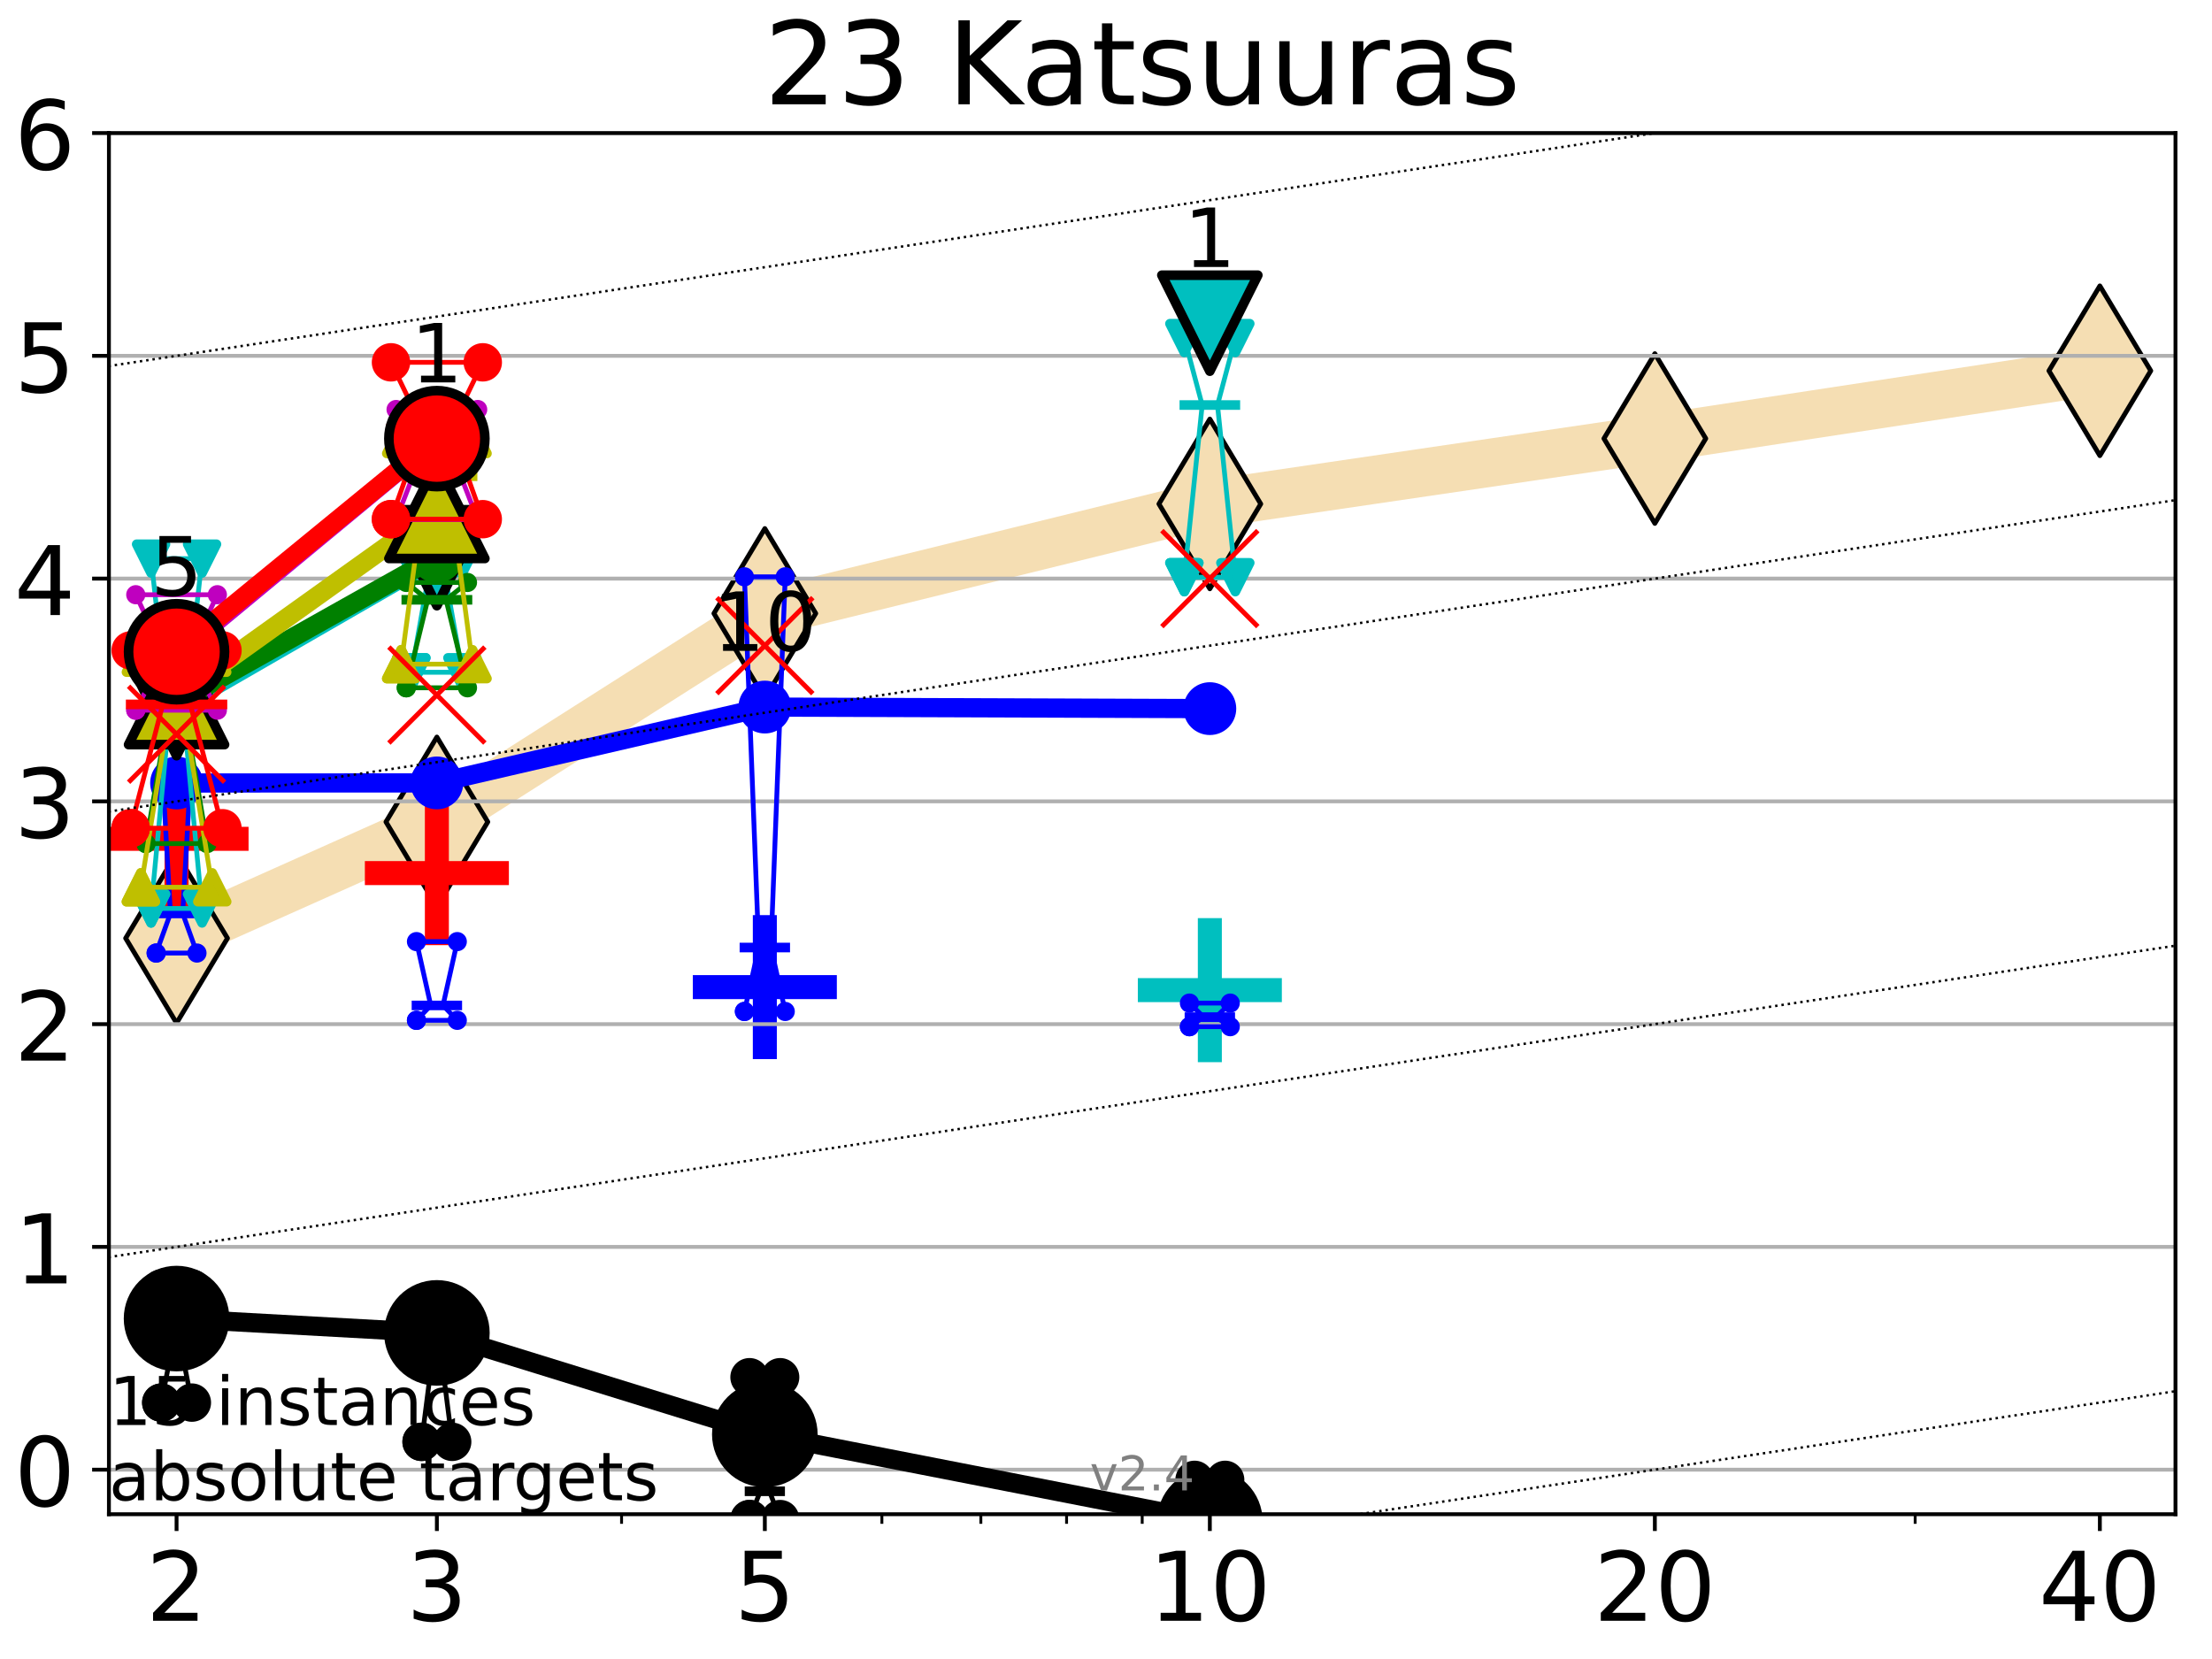 <?xml version="1.0" encoding="utf-8" standalone="no"?>
<!DOCTYPE svg PUBLIC "-//W3C//DTD SVG 1.1//EN"
  "http://www.w3.org/Graphics/SVG/1.1/DTD/svg11.dtd">
<!-- Created with matplotlib (https://matplotlib.org/) -->
<svg height="345.6pt" version="1.1" viewBox="0 0 460.8 345.6" width="460.8pt" xmlns="http://www.w3.org/2000/svg" xmlns:xlink="http://www.w3.org/1999/xlink">
 <defs>
  <style type="text/css">*{stroke-linecap:butt;stroke-linejoin:round;}</style>
 </defs>
 <g id="figure_1">
  <g id="patch_1">
   <path d="M 0 345.6 
L 460.8 345.6 
L 460.8 0 
L 0 0 
z
" style="fill:#ffffff;"/>
  </g>
  <g id="axes_1">
   <g id="patch_2">
    <path d="M 22.69 315.44 
L 453.192 315.44 
L 453.192 27.72 
L 22.69 27.72 
z
" style="fill:#ffffff;"/>
   </g>
   <g id="line2d_1">
    <path clip-path="url(#pca403abe9d)" d="M 36.781 195.451 
L 91.009 171.219 
L 159.329 127.787 
L 252.032 104.978 
L 344.736 91.355 
L 437.439 77.239 
" style="fill:none;stroke:#f5deb3;stroke-linecap:square;stroke-width:10;"/>
    <defs>
     <path d="M -0 17.678 
L 10.607 0 
L 0 -17.678 
L -10.607 -0 
z
" id="m49f1c1d3fa" style="stroke:#000000;stroke-linejoin:miter;"/>
    </defs>
    <g clip-path="url(#pca403abe9d)">
     <use style="fill:#f5deb3;stroke:#000000;stroke-linejoin:miter;" x="36.781" xlink:href="#m49f1c1d3fa" y="195.451"/>
     <use style="fill:#f5deb3;stroke:#000000;stroke-linejoin:miter;" x="91.009" xlink:href="#m49f1c1d3fa" y="171.219"/>
     <use style="fill:#f5deb3;stroke:#000000;stroke-linejoin:miter;" x="159.329" xlink:href="#m49f1c1d3fa" y="127.787"/>
     <use style="fill:#f5deb3;stroke:#000000;stroke-linejoin:miter;" x="252.032" xlink:href="#m49f1c1d3fa" y="104.978"/>
     <use style="fill:#f5deb3;stroke:#000000;stroke-linejoin:miter;" x="344.736" xlink:href="#m49f1c1d3fa" y="91.355"/>
     <use style="fill:#f5deb3;stroke:#000000;stroke-linejoin:miter;" x="437.439" xlink:href="#m49f1c1d3fa" y="77.239"/>
    </g>
   </g>
   <g id="line2d_2">
    <defs>
     <path d="M -15 0 
L 15 0 
M 0 15 
L 0 -15 
" id="m11e8765a68" style="stroke:#ff0000;stroke-width:5;"/>
    </defs>
    <g clip-path="url(#pca403abe9d)">
     <use style="fill:#ff0000;stroke:#ff0000;stroke-width:5;" x="36.781" xlink:href="#m11e8765a68" y="174.742"/>
    </g>
   </g>
   <g id="line2d_3">
    <g clip-path="url(#pca403abe9d)">
     <use style="fill:#ff0000;stroke:#ff0000;stroke-width:5;" x="91.009" xlink:href="#m11e8765a68" y="181.886"/>
    </g>
   </g>
   <g id="line2d_4">
    <defs>
     <path d="M -15 0 
L 15 0 
M 0 15 
L 0 -15 
" id="m9175aec850" style="stroke:#0000ff;stroke-width:5;"/>
    </defs>
    <g clip-path="url(#pca403abe9d)">
     <use style="fill:#0000ff;stroke:#0000ff;stroke-width:5;" x="159.329" xlink:href="#m9175aec850" y="205.636"/>
    </g>
   </g>
   <g id="line2d_5">
    <defs>
     <path d="M -15 0 
L 15 0 
M 0 15 
L 0 -15 
" id="m1cfabf5b41" style="stroke:#00bfbf;stroke-width:5;"/>
    </defs>
    <g clip-path="url(#pca403abe9d)">
     <use style="fill:#00bfbf;stroke:#00bfbf;stroke-width:5;" x="252.032" xlink:href="#m1cfabf5b41" y="206.264"/>
    </g>
   </g>
   <g id="matplotlib.axis_1">
    <g id="xtick_1">
     <g id="line2d_6">
      <defs>
       <path d="M 0 0 
L 0 3.5 
" id="m153cc60900" style="stroke:#000000;stroke-width:0.8;"/>
      </defs>
      <g>
       <use style="stroke:#000000;stroke-width:0.8;" x="36.781" xlink:href="#m153cc60900" y="315.44"/>
      </g>
     </g>
     <g id="text_1">
      <!-- 2 -->
      <g transform="translate(30.419 337.637)scale(0.2 -0.2)">
       <defs>
        <path d="M 19.188 8.297 
L 53.609 8.297 
L 53.609 0 
L 7.328 0 
L 7.328 8.297 
Q 12.938 14.109 22.625 23.891 
Q 32.328 33.688 34.812 36.531 
Q 39.547 41.844 41.422 45.531 
Q 43.312 49.219 43.312 52.781 
Q 43.312 58.594 39.234 62.25 
Q 35.156 65.922 28.609 65.922 
Q 23.969 65.922 18.812 64.312 
Q 13.672 62.703 7.812 59.422 
L 7.812 69.391 
Q 13.766 71.781 18.938 73 
Q 24.125 74.219 28.422 74.219 
Q 39.75 74.219 46.484 68.547 
Q 53.219 62.891 53.219 53.422 
Q 53.219 48.922 51.531 44.891 
Q 49.859 40.875 45.406 35.406 
Q 44.188 33.984 37.641 27.219 
Q 31.109 20.453 19.188 8.297 
z
" id="DejaVuSans-50"/>
       </defs>
       <use xlink:href="#DejaVuSans-50"/>
      </g>
     </g>
    </g>
    <g id="xtick_2">
     <g id="line2d_7">
      <g>
       <use style="stroke:#000000;stroke-width:0.8;" x="91.009" xlink:href="#m153cc60900" y="315.44"/>
      </g>
     </g>
     <g id="text_2">
      <!-- 3 -->
      <g transform="translate(84.647 337.637)scale(0.2 -0.2)">
       <defs>
        <path d="M 40.578 39.312 
Q 47.656 37.797 51.625 33 
Q 55.609 28.219 55.609 21.188 
Q 55.609 10.406 48.188 4.484 
Q 40.766 -1.422 27.094 -1.422 
Q 22.516 -1.422 17.656 -0.516 
Q 12.797 0.391 7.625 2.203 
L 7.625 11.719 
Q 11.719 9.328 16.594 8.109 
Q 21.484 6.891 26.812 6.891 
Q 36.078 6.891 40.938 10.547 
Q 45.797 14.203 45.797 21.188 
Q 45.797 27.641 41.281 31.266 
Q 36.766 34.906 28.719 34.906 
L 20.219 34.906 
L 20.219 43.016 
L 29.109 43.016 
Q 36.375 43.016 40.234 45.922 
Q 44.094 48.828 44.094 54.297 
Q 44.094 59.906 40.109 62.906 
Q 36.141 65.922 28.719 65.922 
Q 24.656 65.922 20.016 65.031 
Q 15.375 64.156 9.812 62.312 
L 9.812 71.094 
Q 15.438 72.656 20.344 73.438 
Q 25.25 74.219 29.594 74.219 
Q 40.828 74.219 47.359 69.109 
Q 53.906 64.016 53.906 55.328 
Q 53.906 49.266 50.438 45.094 
Q 46.969 40.922 40.578 39.312 
z
" id="DejaVuSans-51"/>
       </defs>
       <use xlink:href="#DejaVuSans-51"/>
      </g>
     </g>
    </g>
    <g id="xtick_3">
     <g id="line2d_8">
      <g>
       <use style="stroke:#000000;stroke-width:0.8;" x="159.329" xlink:href="#m153cc60900" y="315.44"/>
      </g>
     </g>
     <g id="text_3">
      <!-- 5 -->
      <g transform="translate(152.966 337.637)scale(0.2 -0.2)">
       <defs>
        <path d="M 10.797 72.906 
L 49.516 72.906 
L 49.516 64.594 
L 19.828 64.594 
L 19.828 46.734 
Q 21.969 47.469 24.109 47.828 
Q 26.266 48.188 28.422 48.188 
Q 40.625 48.188 47.75 41.5 
Q 54.891 34.812 54.891 23.391 
Q 54.891 11.625 47.562 5.094 
Q 40.234 -1.422 26.906 -1.422 
Q 22.312 -1.422 17.547 -0.641 
Q 12.797 0.141 7.719 1.703 
L 7.719 11.625 
Q 12.109 9.234 16.797 8.062 
Q 21.484 6.891 26.703 6.891 
Q 35.156 6.891 40.078 11.328 
Q 45.016 15.766 45.016 23.391 
Q 45.016 31 40.078 35.438 
Q 35.156 39.891 26.703 39.891 
Q 22.75 39.891 18.812 39.016 
Q 14.891 38.141 10.797 36.281 
z
" id="DejaVuSans-53"/>
       </defs>
       <use xlink:href="#DejaVuSans-53"/>
      </g>
     </g>
    </g>
    <g id="xtick_4">
     <g id="line2d_9">
      <g>
       <use style="stroke:#000000;stroke-width:0.8;" x="252.032" xlink:href="#m153cc60900" y="315.44"/>
      </g>
     </g>
     <g id="text_4">
      <!-- 10 -->
      <g transform="translate(239.307 337.637)scale(0.2 -0.2)">
       <defs>
        <path d="M 12.406 8.297 
L 28.516 8.297 
L 28.516 63.922 
L 10.984 60.406 
L 10.984 69.391 
L 28.422 72.906 
L 38.281 72.906 
L 38.281 8.297 
L 54.391 8.297 
L 54.391 0 
L 12.406 0 
z
" id="DejaVuSans-49"/>
        <path d="M 31.781 66.406 
Q 24.172 66.406 20.328 58.906 
Q 16.5 51.422 16.5 36.375 
Q 16.5 21.391 20.328 13.891 
Q 24.172 6.391 31.781 6.391 
Q 39.453 6.391 43.281 13.891 
Q 47.125 21.391 47.125 36.375 
Q 47.125 51.422 43.281 58.906 
Q 39.453 66.406 31.781 66.406 
z
M 31.781 74.219 
Q 44.047 74.219 50.516 64.516 
Q 56.984 54.828 56.984 36.375 
Q 56.984 17.969 50.516 8.266 
Q 44.047 -1.422 31.781 -1.422 
Q 19.531 -1.422 13.062 8.266 
Q 6.594 17.969 6.594 36.375 
Q 6.594 54.828 13.062 64.516 
Q 19.531 74.219 31.781 74.219 
z
" id="DejaVuSans-48"/>
       </defs>
       <use xlink:href="#DejaVuSans-49"/>
       <use x="63.623" xlink:href="#DejaVuSans-48"/>
      </g>
     </g>
    </g>
    <g id="xtick_5">
     <g id="line2d_10">
      <g>
       <use style="stroke:#000000;stroke-width:0.8;" x="344.736" xlink:href="#m153cc60900" y="315.44"/>
      </g>
     </g>
     <g id="text_5">
      <!-- 20 -->
      <g transform="translate(332.011 337.637)scale(0.2 -0.2)">
       <use xlink:href="#DejaVuSans-50"/>
       <use x="63.623" xlink:href="#DejaVuSans-48"/>
      </g>
     </g>
    </g>
    <g id="xtick_6">
     <g id="line2d_11">
      <g>
       <use style="stroke:#000000;stroke-width:0.8;" x="437.439" xlink:href="#m153cc60900" y="315.44"/>
      </g>
     </g>
     <g id="text_6">
      <!-- 40 -->
      <g transform="translate(424.714 337.637)scale(0.2 -0.2)">
       <defs>
        <path d="M 37.797 64.312 
L 12.891 25.391 
L 37.797 25.391 
z
M 35.203 72.906 
L 47.609 72.906 
L 47.609 25.391 
L 58.016 25.391 
L 58.016 17.188 
L 47.609 17.188 
L 47.609 0 
L 37.797 0 
L 37.797 17.188 
L 4.891 17.188 
L 4.891 26.703 
z
" id="DejaVuSans-52"/>
       </defs>
       <use xlink:href="#DejaVuSans-52"/>
       <use x="63.623" xlink:href="#DejaVuSans-48"/>
      </g>
     </g>
    </g>
    <g id="xtick_7">
     <g id="line2d_12">
      <defs>
       <path d="M 0 0 
L 0 2 
" id="m6376d05b45" style="stroke:#000000;stroke-width:0.6;"/>
      </defs>
      <g>
       <use style="stroke:#000000;stroke-width:0.6;" x="129.485" xlink:href="#m6376d05b45" y="315.44"/>
      </g>
     </g>
    </g>
    <g id="xtick_8">
     <g id="line2d_13">
      <g>
       <use style="stroke:#000000;stroke-width:0.6;" x="183.713" xlink:href="#m6376d05b45" y="315.44"/>
      </g>
     </g>
    </g>
    <g id="xtick_9">
     <g id="line2d_14">
      <g>
       <use style="stroke:#000000;stroke-width:0.6;" x="204.329" xlink:href="#m6376d05b45" y="315.44"/>
      </g>
     </g>
    </g>
    <g id="xtick_10">
     <g id="line2d_15">
      <g>
       <use style="stroke:#000000;stroke-width:0.6;" x="222.188" xlink:href="#m6376d05b45" y="315.44"/>
      </g>
     </g>
    </g>
    <g id="xtick_11">
     <g id="line2d_16">
      <g>
       <use style="stroke:#000000;stroke-width:0.6;" x="237.941" xlink:href="#m6376d05b45" y="315.44"/>
      </g>
     </g>
    </g>
    <g id="xtick_12">
     <g id="line2d_17">
      <g>
       <use style="stroke:#000000;stroke-width:0.6;" x="398.964" xlink:href="#m6376d05b45" y="315.44"/>
      </g>
     </g>
    </g>
   </g>
   <g id="matplotlib.axis_2">
    <g id="ytick_1">
     <g id="line2d_18">
      <path clip-path="url(#pca403abe9d)" d="M 22.69 306.159 
L 453.192 306.159 
" style="fill:none;stroke:#b0b0b0;stroke-linecap:square;stroke-width:0.8;"/>
     </g>
     <g id="line2d_19">
      <defs>
       <path d="M 0 0 
L -3.5 0 
" id="m034f788eb5" style="stroke:#000000;stroke-width:0.8;"/>
      </defs>
      <g>
       <use style="stroke:#000000;stroke-width:0.8;" x="22.69" xlink:href="#m034f788eb5" y="306.159"/>
      </g>
     </g>
     <g id="text_7">
      <!-- 0 -->
      <g transform="translate(2.965 313.757)scale(0.2 -0.2)">
       <use xlink:href="#DejaVuSans-48"/>
      </g>
     </g>
    </g>
    <g id="ytick_2">
     <g id="line2d_20">
      <path clip-path="url(#pca403abe9d)" d="M 22.69 259.752 
L 453.192 259.752 
" style="fill:none;stroke:#b0b0b0;stroke-linecap:square;stroke-width:0.8;"/>
     </g>
     <g id="line2d_21">
      <g>
       <use style="stroke:#000000;stroke-width:0.8;" x="22.69" xlink:href="#m034f788eb5" y="259.752"/>
      </g>
     </g>
     <g id="text_8">
      <!-- 1 -->
      <g transform="translate(2.965 267.351)scale(0.2 -0.2)">
       <use xlink:href="#DejaVuSans-49"/>
      </g>
     </g>
    </g>
    <g id="ytick_3">
     <g id="line2d_22">
      <path clip-path="url(#pca403abe9d)" d="M 22.69 213.346 
L 453.192 213.346 
" style="fill:none;stroke:#b0b0b0;stroke-linecap:square;stroke-width:0.8;"/>
     </g>
     <g id="line2d_23">
      <g>
       <use style="stroke:#000000;stroke-width:0.8;" x="22.69" xlink:href="#m034f788eb5" y="213.346"/>
      </g>
     </g>
     <g id="text_9">
      <!-- 2 -->
      <g transform="translate(2.965 220.944)scale(0.2 -0.2)">
       <use xlink:href="#DejaVuSans-50"/>
      </g>
     </g>
    </g>
    <g id="ytick_4">
     <g id="line2d_24">
      <path clip-path="url(#pca403abe9d)" d="M 22.69 166.939 
L 453.192 166.939 
" style="fill:none;stroke:#b0b0b0;stroke-linecap:square;stroke-width:0.8;"/>
     </g>
     <g id="line2d_25">
      <g>
       <use style="stroke:#000000;stroke-width:0.8;" x="22.69" xlink:href="#m034f788eb5" y="166.939"/>
      </g>
     </g>
     <g id="text_10">
      <!-- 3 -->
      <g transform="translate(2.965 174.538)scale(0.2 -0.2)">
       <use xlink:href="#DejaVuSans-51"/>
      </g>
     </g>
    </g>
    <g id="ytick_5">
     <g id="line2d_26">
      <path clip-path="url(#pca403abe9d)" d="M 22.69 120.533 
L 453.192 120.533 
" style="fill:none;stroke:#b0b0b0;stroke-linecap:square;stroke-width:0.8;"/>
     </g>
     <g id="line2d_27">
      <g>
       <use style="stroke:#000000;stroke-width:0.8;" x="22.69" xlink:href="#m034f788eb5" y="120.533"/>
      </g>
     </g>
     <g id="text_11">
      <!-- 4 -->
      <g transform="translate(2.965 128.131)scale(0.2 -0.2)">
       <use xlink:href="#DejaVuSans-52"/>
      </g>
     </g>
    </g>
    <g id="ytick_6">
     <g id="line2d_28">
      <path clip-path="url(#pca403abe9d)" d="M 22.69 74.126 
L 453.192 74.126 
" style="fill:none;stroke:#b0b0b0;stroke-linecap:square;stroke-width:0.8;"/>
     </g>
     <g id="line2d_29">
      <g>
       <use style="stroke:#000000;stroke-width:0.8;" x="22.69" xlink:href="#m034f788eb5" y="74.126"/>
      </g>
     </g>
     <g id="text_12">
      <!-- 5 -->
      <g transform="translate(2.965 81.725)scale(0.2 -0.2)">
       <use xlink:href="#DejaVuSans-53"/>
      </g>
     </g>
    </g>
    <g id="ytick_7">
     <g id="line2d_30">
      <path clip-path="url(#pca403abe9d)" d="M 22.69 27.72 
L 453.192 27.72 
" style="fill:none;stroke:#b0b0b0;stroke-linecap:square;stroke-width:0.8;"/>
     </g>
     <g id="line2d_31">
      <g>
       <use style="stroke:#000000;stroke-width:0.8;" x="22.69" xlink:href="#m034f788eb5" y="27.72"/>
      </g>
     </g>
     <g id="text_13">
      <!-- 6 -->
      <g transform="translate(2.965 35.318)scale(0.2 -0.2)">
       <defs>
        <path d="M 33.016 40.375 
Q 26.375 40.375 22.484 35.828 
Q 18.609 31.297 18.609 23.391 
Q 18.609 15.531 22.484 10.953 
Q 26.375 6.391 33.016 6.391 
Q 39.656 6.391 43.531 10.953 
Q 47.406 15.531 47.406 23.391 
Q 47.406 31.297 43.531 35.828 
Q 39.656 40.375 33.016 40.375 
z
M 52.594 71.297 
L 52.594 62.312 
Q 48.875 64.062 45.094 64.984 
Q 41.312 65.922 37.594 65.922 
Q 27.828 65.922 22.672 59.328 
Q 17.531 52.734 16.797 39.406 
Q 19.672 43.656 24.016 45.922 
Q 28.375 48.188 33.594 48.188 
Q 44.578 48.188 50.953 41.516 
Q 57.328 34.859 57.328 23.391 
Q 57.328 12.156 50.688 5.359 
Q 44.047 -1.422 33.016 -1.422 
Q 20.359 -1.422 13.672 8.266 
Q 6.984 17.969 6.984 36.375 
Q 6.984 53.656 15.188 63.938 
Q 23.391 74.219 37.203 74.219 
Q 40.922 74.219 44.703 73.484 
Q 48.484 72.75 52.594 71.297 
z
" id="DejaVuSans-54"/>
       </defs>
       <use xlink:href="#DejaVuSans-54"/>
      </g>
     </g>
    </g>
   </g>
   <g id="line2d_32">
    <path clip-path="url(#pca403abe9d)" d="M 33.594 292.189 
L 35.825 280.91 
L 33.594 268.434 
L 39.968 268.434 
L 37.737 280.91 
L 39.968 292.189 
L 33.594 292.189 
" style="fill:none;stroke:#000000;stroke-linecap:square;"/>
   </g>
   <g id="line2d_33">
    <path clip-path="url(#pca403abe9d)" d="M 33.594 292.189 
L 39.968 292.189 
L 39.968 268.434 
L 33.594 268.434 
L 33.594 292.189 
" style="fill:none;"/>
    <defs>
     <path d="M 0 3 
C 0.796 3 1.559 2.684 2.121 2.121 
C 2.684 1.559 3 0.796 3 0 
C 3 -0.796 2.684 -1.559 2.121 -2.121 
C 1.559 -2.684 0.796 -3 0 -3 
C -0.796 -3 -1.559 -2.684 -2.121 -2.121 
C -2.684 -1.559 -3 -0.796 -3 0 
C -3 0.796 -2.684 1.559 -2.121 2.121 
C -1.559 2.684 -0.796 3 0 3 
z
" id="m9aecdcaf22" style="stroke:#000000;stroke-width:2;"/>
    </defs>
    <g clip-path="url(#pca403abe9d)">
     <use style="stroke:#000000;stroke-width:2;" x="33.594" xlink:href="#m9aecdcaf22" y="292.189"/>
     <use style="stroke:#000000;stroke-width:2;" x="39.968" xlink:href="#m9aecdcaf22" y="292.189"/>
     <use style="stroke:#000000;stroke-width:2;" x="39.968" xlink:href="#m9aecdcaf22" y="268.434"/>
     <use style="stroke:#000000;stroke-width:2;" x="33.594" xlink:href="#m9aecdcaf22" y="268.434"/>
     <use style="stroke:#000000;stroke-width:2;" x="33.594" xlink:href="#m9aecdcaf22" y="292.189"/>
    </g>
   </g>
   <g id="line2d_34">
    <path clip-path="url(#pca403abe9d)" d="M 33.594 280.91 
L 39.968 280.91 
" style="fill:none;stroke:#000000;stroke-linecap:square;stroke-width:2;"/>
   </g>
   <g id="line2d_35">
    <path clip-path="url(#pca403abe9d)" d="M 87.823 300.361 
L 90.053 282.928 
L 87.823 273.722 
L 94.196 273.722 
L 91.965 282.928 
L 94.196 300.361 
L 87.823 300.361 
" style="fill:none;stroke:#000000;stroke-linecap:square;"/>
   </g>
   <g id="line2d_36">
    <path clip-path="url(#pca403abe9d)" d="M 87.823 300.361 
L 94.196 300.361 
L 94.196 273.722 
L 87.823 273.722 
L 87.823 300.361 
" style="fill:none;"/>
    <g clip-path="url(#pca403abe9d)">
     <use style="stroke:#000000;stroke-width:2;" x="87.823" xlink:href="#m9aecdcaf22" y="300.361"/>
     <use style="stroke:#000000;stroke-width:2;" x="94.196" xlink:href="#m9aecdcaf22" y="300.361"/>
     <use style="stroke:#000000;stroke-width:2;" x="94.196" xlink:href="#m9aecdcaf22" y="273.722"/>
     <use style="stroke:#000000;stroke-width:2;" x="87.823" xlink:href="#m9aecdcaf22" y="273.722"/>
     <use style="stroke:#000000;stroke-width:2;" x="87.823" xlink:href="#m9aecdcaf22" y="300.361"/>
    </g>
   </g>
   <g id="line2d_37">
    <path clip-path="url(#pca403abe9d)" d="M 87.823 282.928 
L 94.196 282.928 
" style="fill:none;stroke:#000000;stroke-linecap:square;stroke-width:2;"/>
   </g>
   <g id="line2d_38">
    <path clip-path="url(#pca403abe9d)" d="M 156.142 316.454 
L 158.373 310.656 
L 156.142 286.901 
L 162.515 286.901 
L 160.285 310.656 
L 162.515 316.454 
L 156.142 316.454 
" style="fill:none;stroke:#000000;stroke-linecap:square;"/>
   </g>
   <g id="line2d_39">
    <path clip-path="url(#pca403abe9d)" d="M 156.142 316.454 
L 162.515 316.454 
L 162.515 286.901 
L 156.142 286.901 
L 156.142 316.454 
" style="fill:none;"/>
    <g clip-path="url(#pca403abe9d)">
     <use style="stroke:#000000;stroke-width:2;" x="156.142" xlink:href="#m9aecdcaf22" y="316.454"/>
     <use style="stroke:#000000;stroke-width:2;" x="162.515" xlink:href="#m9aecdcaf22" y="316.454"/>
     <use style="stroke:#000000;stroke-width:2;" x="162.515" xlink:href="#m9aecdcaf22" y="286.901"/>
     <use style="stroke:#000000;stroke-width:2;" x="156.142" xlink:href="#m9aecdcaf22" y="286.901"/>
     <use style="stroke:#000000;stroke-width:2;" x="156.142" xlink:href="#m9aecdcaf22" y="316.454"/>
    </g>
   </g>
   <g id="line2d_40">
    <path clip-path="url(#pca403abe9d)" d="M 156.142 310.656 
L 162.515 310.656 
" style="fill:none;stroke:#000000;stroke-linecap:square;stroke-width:2;"/>
   </g>
   <g id="line2d_41">
    <path clip-path="url(#pca403abe9d)" d="M 248.845 338.595 
L 251.076 324.626 
L 248.845 308.282 
L 255.219 308.282 
L 252.988 324.626 
L 255.219 338.595 
L 248.845 338.595 
" style="fill:none;stroke:#000000;stroke-linecap:square;"/>
   </g>
   <g id="line2d_42">
    <path clip-path="url(#pca403abe9d)" d="M 248.845 338.595 
L 255.219 338.595 
L 255.219 308.282 
L 248.845 308.282 
L 248.845 338.595 
" style="fill:none;"/>
    <g clip-path="url(#pca403abe9d)">
     <use style="stroke:#000000;stroke-width:2;" x="248.845" xlink:href="#m9aecdcaf22" y="338.595"/>
     <use style="stroke:#000000;stroke-width:2;" x="255.219" xlink:href="#m9aecdcaf22" y="338.595"/>
     <use style="stroke:#000000;stroke-width:2;" x="255.219" xlink:href="#m9aecdcaf22" y="308.282"/>
     <use style="stroke:#000000;stroke-width:2;" x="248.845" xlink:href="#m9aecdcaf22" y="308.282"/>
     <use style="stroke:#000000;stroke-width:2;" x="248.845" xlink:href="#m9aecdcaf22" y="338.595"/>
    </g>
   </g>
   <g id="line2d_43">
    <path clip-path="url(#pca403abe9d)" d="M 248.845 324.626 
L 255.219 324.626 
" style="fill:none;stroke:#000000;stroke-linecap:square;stroke-width:2;"/>
   </g>
   <g id="line2d_44">
    <path clip-path="url(#pca403abe9d)" d="M 36.781 274.685 
L 91.009 277.667 
" style="fill:none;stroke:#000000;stroke-linecap:square;stroke-width:4;"/>
   </g>
   <g id="line2d_45">
    <path clip-path="url(#pca403abe9d)" d="M 91.009 277.667 
L 159.329 298.81 
" style="fill:none;stroke:#000000;stroke-linecap:square;stroke-width:4;"/>
   </g>
   <g id="line2d_46">
    <path clip-path="url(#pca403abe9d)" d="M 159.329 298.81 
L 252.032 316.907 
" style="fill:none;stroke:#000000;stroke-linecap:square;stroke-width:4;"/>
   </g>
   <g id="line2d_47">
    <path clip-path="url(#pca403abe9d)" d="M 36.781 274.685 
L 91.009 277.667 
L 159.329 298.81 
L 252.032 316.907 
" style="fill:none;"/>
    <defs>
     <path d="M 0 10 
C 2.652 10 5.196 8.946 7.071 7.071 
C 8.946 5.196 10 2.652 10 0 
C 10 -2.652 8.946 -5.196 7.071 -7.071 
C 5.196 -8.946 2.652 -10 0 -10 
C -2.652 -10 -5.196 -8.946 -7.071 -7.071 
C -8.946 -5.196 -10 -2.652 -10 0 
C -10 2.652 -8.946 5.196 -7.071 7.071 
C -5.196 8.946 -2.652 10 0 10 
z
" id="m480cd3b015" style="stroke:#000000;stroke-width:2;"/>
    </defs>
    <g clip-path="url(#pca403abe9d)">
     <use style="stroke:#000000;stroke-width:2;" x="36.781" xlink:href="#m480cd3b015" y="274.685"/>
     <use style="stroke:#000000;stroke-width:2;" x="91.009" xlink:href="#m480cd3b015" y="277.667"/>
     <use style="stroke:#000000;stroke-width:2;" x="159.329" xlink:href="#m480cd3b015" y="298.81"/>
     <use style="stroke:#000000;stroke-width:2;" x="252.032" xlink:href="#m480cd3b015" y="316.907"/>
    </g>
   </g>
   <g id="line2d_48">
    <path clip-path="url(#pca403abe9d)" d="M 32.532 198.537 
L 35.507 190.285 
L 32.532 137.961 
L 41.03 137.961 
L 38.056 190.285 
L 41.03 198.537 
L 32.532 198.537 
" style="fill:none;stroke:#0000ff;stroke-linecap:square;"/>
   </g>
   <g id="line2d_49">
    <path clip-path="url(#pca403abe9d)" d="M 32.532 198.537 
L 41.03 198.537 
L 41.03 137.961 
L 32.532 137.961 
L 32.532 198.537 
" style="fill:none;"/>
    <defs>
     <path d="M 0 1.5 
C 0.398 1.5 0.779 1.342 1.061 1.061 
C 1.342 0.779 1.5 0.398 1.5 0 
C 1.5 -0.398 1.342 -0.779 1.061 -1.061 
C 0.779 -1.342 0.398 -1.5 0 -1.5 
C -0.398 -1.5 -0.779 -1.342 -1.061 -1.061 
C -1.342 -0.779 -1.5 -0.398 -1.5 0 
C -1.5 0.398 -1.342 0.779 -1.061 1.061 
C -0.779 1.342 -0.398 1.5 0 1.5 
z
" id="m7e49ea6071" style="stroke:#0000ff;"/>
    </defs>
    <g clip-path="url(#pca403abe9d)">
     <use style="fill:#0000ff;stroke:#0000ff;" x="32.532" xlink:href="#m7e49ea6071" y="198.537"/>
     <use style="fill:#0000ff;stroke:#0000ff;" x="41.03" xlink:href="#m7e49ea6071" y="198.537"/>
     <use style="fill:#0000ff;stroke:#0000ff;" x="41.03" xlink:href="#m7e49ea6071" y="137.961"/>
     <use style="fill:#0000ff;stroke:#0000ff;" x="32.532" xlink:href="#m7e49ea6071" y="137.961"/>
     <use style="fill:#0000ff;stroke:#0000ff;" x="32.532" xlink:href="#m7e49ea6071" y="198.537"/>
    </g>
   </g>
   <g id="line2d_50">
    <path clip-path="url(#pca403abe9d)" d="M 32.532 190.285 
L 41.03 190.285 
" style="fill:none;stroke:#0000ff;stroke-linecap:square;stroke-width:2;"/>
   </g>
   <g id="line2d_51">
    <path clip-path="url(#pca403abe9d)" d="M 86.76 212.555 
L 89.735 209.449 
L 86.76 196.154 
L 95.258 196.154 
L 92.284 209.449 
L 95.258 212.555 
L 86.76 212.555 
" style="fill:none;stroke:#0000ff;stroke-linecap:square;"/>
   </g>
   <g id="line2d_52">
    <path clip-path="url(#pca403abe9d)" d="M 86.76 212.555 
L 95.258 212.555 
L 95.258 196.154 
L 86.76 196.154 
L 86.76 212.555 
" style="fill:none;"/>
    <g clip-path="url(#pca403abe9d)">
     <use style="fill:#0000ff;stroke:#0000ff;" x="86.76" xlink:href="#m7e49ea6071" y="212.555"/>
     <use style="fill:#0000ff;stroke:#0000ff;" x="95.258" xlink:href="#m7e49ea6071" y="212.555"/>
     <use style="fill:#0000ff;stroke:#0000ff;" x="95.258" xlink:href="#m7e49ea6071" y="196.154"/>
     <use style="fill:#0000ff;stroke:#0000ff;" x="86.76" xlink:href="#m7e49ea6071" y="196.154"/>
     <use style="fill:#0000ff;stroke:#0000ff;" x="86.76" xlink:href="#m7e49ea6071" y="212.555"/>
    </g>
   </g>
   <g id="line2d_53">
    <path clip-path="url(#pca403abe9d)" d="M 86.76 209.449 
L 95.258 209.449 
" style="fill:none;stroke:#0000ff;stroke-linecap:square;stroke-width:2;"/>
   </g>
   <g id="line2d_54">
    <path clip-path="url(#pca403abe9d)" d="M 155.08 210.705 
L 158.054 197.391 
L 155.08 120.162 
L 163.578 120.162 
L 160.603 197.391 
L 163.578 210.705 
L 155.08 210.705 
" style="fill:none;stroke:#0000ff;stroke-linecap:square;"/>
   </g>
   <g id="line2d_55">
    <path clip-path="url(#pca403abe9d)" d="M 155.08 210.705 
L 163.578 210.705 
L 163.578 120.162 
L 155.08 120.162 
L 155.08 210.705 
" style="fill:none;"/>
    <g clip-path="url(#pca403abe9d)">
     <use style="fill:#0000ff;stroke:#0000ff;" x="155.08" xlink:href="#m7e49ea6071" y="210.705"/>
     <use style="fill:#0000ff;stroke:#0000ff;" x="163.578" xlink:href="#m7e49ea6071" y="210.705"/>
     <use style="fill:#0000ff;stroke:#0000ff;" x="163.578" xlink:href="#m7e49ea6071" y="120.162"/>
     <use style="fill:#0000ff;stroke:#0000ff;" x="155.08" xlink:href="#m7e49ea6071" y="120.162"/>
     <use style="fill:#0000ff;stroke:#0000ff;" x="155.08" xlink:href="#m7e49ea6071" y="210.705"/>
    </g>
   </g>
   <g id="line2d_56">
    <path clip-path="url(#pca403abe9d)" d="M 155.08 197.391 
L 163.578 197.391 
" style="fill:none;stroke:#0000ff;stroke-linecap:square;stroke-width:2;"/>
   </g>
   <g id="line2d_57">
    <path clip-path="url(#pca403abe9d)" d="M 247.783 213.877 
L 250.758 211.888 
L 247.783 208.962 
L 256.281 208.962 
L 253.307 211.888 
L 256.281 213.877 
L 247.783 213.877 
" style="fill:none;stroke:#0000ff;stroke-linecap:square;"/>
   </g>
   <g id="line2d_58">
    <path clip-path="url(#pca403abe9d)" d="M 247.783 213.877 
L 256.281 213.877 
L 256.281 208.962 
L 247.783 208.962 
L 247.783 213.877 
" style="fill:none;"/>
    <g clip-path="url(#pca403abe9d)">
     <use style="fill:#0000ff;stroke:#0000ff;" x="247.783" xlink:href="#m7e49ea6071" y="213.877"/>
     <use style="fill:#0000ff;stroke:#0000ff;" x="256.281" xlink:href="#m7e49ea6071" y="213.877"/>
     <use style="fill:#0000ff;stroke:#0000ff;" x="256.281" xlink:href="#m7e49ea6071" y="208.962"/>
     <use style="fill:#0000ff;stroke:#0000ff;" x="247.783" xlink:href="#m7e49ea6071" y="208.962"/>
     <use style="fill:#0000ff;stroke:#0000ff;" x="247.783" xlink:href="#m7e49ea6071" y="213.877"/>
    </g>
   </g>
   <g id="line2d_59">
    <path clip-path="url(#pca403abe9d)" d="M 247.783 211.888 
L 256.281 211.888 
" style="fill:none;stroke:#0000ff;stroke-linecap:square;stroke-width:2;"/>
   </g>
   <g id="line2d_60">
    <path clip-path="url(#pca403abe9d)" d="M 36.781 163.113 
L 91.009 163.096 
" style="fill:none;stroke:#0000ff;stroke-linecap:square;stroke-width:4;"/>
   </g>
   <g id="line2d_61">
    <path clip-path="url(#pca403abe9d)" d="M 91.009 163.096 
L 159.329 147.296 
" style="fill:none;stroke:#0000ff;stroke-linecap:square;stroke-width:4;"/>
   </g>
   <g id="line2d_62">
    <path clip-path="url(#pca403abe9d)" d="M 159.329 147.296 
L 252.032 147.62 
" style="fill:none;stroke:#0000ff;stroke-linecap:square;stroke-width:4;"/>
   </g>
   <g id="line2d_63">
    <path clip-path="url(#pca403abe9d)" d="M 36.781 163.113 
L 91.009 163.096 
L 159.329 147.296 
L 252.032 147.62 
" style="fill:none;"/>
    <defs>
     <path d="M 0 5 
C 1.326 5 2.598 4.473 3.536 3.536 
C 4.473 2.598 5 1.326 5 0 
C 5 -1.326 4.473 -2.598 3.536 -3.536 
C 2.598 -4.473 1.326 -5 0 -5 
C -1.326 -5 -2.598 -4.473 -3.536 -3.536 
C -4.473 -2.598 -5 -1.326 -5 0 
C -5 1.326 -4.473 2.598 -3.536 3.536 
C -2.598 4.473 -1.326 5 0 5 
z
" id="macedc91482" style="stroke:#0000ff;"/>
    </defs>
    <g clip-path="url(#pca403abe9d)">
     <use style="fill:#0000ff;stroke:#0000ff;" x="36.781" xlink:href="#macedc91482" y="163.113"/>
     <use style="fill:#0000ff;stroke:#0000ff;" x="91.009" xlink:href="#macedc91482" y="163.096"/>
     <use style="fill:#0000ff;stroke:#0000ff;" x="159.329" xlink:href="#macedc91482" y="147.296"/>
     <use style="fill:#0000ff;stroke:#0000ff;" x="252.032" xlink:href="#macedc91482" y="147.62"/>
    </g>
   </g>
   <g id="line2d_64">
    <path clip-path="url(#pca403abe9d)" d="M 31.47 189.253 
L 35.188 149.874 
L 31.47 116.371 
L 42.093 116.371 
L 38.375 149.874 
L 42.093 189.253 
L 31.47 189.253 
" style="fill:none;stroke:#00bfbf;stroke-linecap:square;"/>
   </g>
   <g id="line2d_65">
    <path clip-path="url(#pca403abe9d)" d="M 31.47 189.253 
L 42.093 189.253 
L 42.093 116.371 
L 31.47 116.371 
L 31.47 189.253 
" style="fill:none;"/>
    <defs>
     <path d="M -0 3 
L 3 -3 
L -3 -3 
z
" id="mfcec7ef875" style="stroke:#00bfbf;stroke-linejoin:miter;stroke-width:2;"/>
    </defs>
    <g clip-path="url(#pca403abe9d)">
     <use style="fill:#00bfbf;stroke:#00bfbf;stroke-linejoin:miter;stroke-width:2;" x="31.47" xlink:href="#mfcec7ef875" y="189.253"/>
     <use style="fill:#00bfbf;stroke:#00bfbf;stroke-linejoin:miter;stroke-width:2;" x="42.093" xlink:href="#mfcec7ef875" y="189.253"/>
     <use style="fill:#00bfbf;stroke:#00bfbf;stroke-linejoin:miter;stroke-width:2;" x="42.093" xlink:href="#mfcec7ef875" y="116.371"/>
     <use style="fill:#00bfbf;stroke:#00bfbf;stroke-linejoin:miter;stroke-width:2;" x="31.47" xlink:href="#mfcec7ef875" y="116.371"/>
     <use style="fill:#00bfbf;stroke:#00bfbf;stroke-linejoin:miter;stroke-width:2;" x="31.47" xlink:href="#mfcec7ef875" y="189.253"/>
    </g>
   </g>
   <g id="line2d_66">
    <path clip-path="url(#pca403abe9d)" d="M 31.47 149.874 
L 42.093 149.874 
" style="fill:none;stroke:#00bfbf;stroke-linecap:square;stroke-width:2;"/>
   </g>
   <g id="line2d_67">
    <path clip-path="url(#pca403abe9d)" d="M 85.698 140.044 
L 89.416 119.244 
L 85.698 116.41 
L 96.321 116.41 
L 92.603 119.244 
L 96.321 140.044 
L 85.698 140.044 
" style="fill:none;stroke:#00bfbf;stroke-linecap:square;"/>
   </g>
   <g id="line2d_68">
    <path clip-path="url(#pca403abe9d)" d="M 85.698 140.044 
L 96.321 140.044 
L 96.321 116.41 
L 85.698 116.41 
L 85.698 140.044 
" style="fill:none;"/>
    <g clip-path="url(#pca403abe9d)">
     <use style="fill:#00bfbf;stroke:#00bfbf;stroke-linejoin:miter;stroke-width:2;" x="85.698" xlink:href="#mfcec7ef875" y="140.044"/>
     <use style="fill:#00bfbf;stroke:#00bfbf;stroke-linejoin:miter;stroke-width:2;" x="96.321" xlink:href="#mfcec7ef875" y="140.044"/>
     <use style="fill:#00bfbf;stroke:#00bfbf;stroke-linejoin:miter;stroke-width:2;" x="96.321" xlink:href="#mfcec7ef875" y="116.41"/>
     <use style="fill:#00bfbf;stroke:#00bfbf;stroke-linejoin:miter;stroke-width:2;" x="85.698" xlink:href="#mfcec7ef875" y="116.41"/>
     <use style="fill:#00bfbf;stroke:#00bfbf;stroke-linejoin:miter;stroke-width:2;" x="85.698" xlink:href="#mfcec7ef875" y="140.044"/>
    </g>
   </g>
   <g id="line2d_69">
    <path clip-path="url(#pca403abe9d)" d="M 85.698 119.244 
L 96.321 119.244 
" style="fill:none;stroke:#00bfbf;stroke-linecap:square;stroke-width:2;"/>
   </g>
   <g id="line2d_70">
    <path clip-path="url(#pca403abe9d)" d="M 246.721 120.248 
L 250.439 84.374 
L 246.721 70.428 
L 257.344 70.428 
L 253.626 84.374 
L 257.344 120.248 
L 246.721 120.248 
" style="fill:none;stroke:#00bfbf;stroke-linecap:square;"/>
   </g>
   <g id="line2d_71">
    <path clip-path="url(#pca403abe9d)" d="M 246.721 120.248 
L 257.344 120.248 
L 257.344 70.428 
L 246.721 70.428 
L 246.721 120.248 
" style="fill:none;"/>
    <g clip-path="url(#pca403abe9d)">
     <use style="fill:#00bfbf;stroke:#00bfbf;stroke-linejoin:miter;stroke-width:2;" x="246.721" xlink:href="#mfcec7ef875" y="120.248"/>
     <use style="fill:#00bfbf;stroke:#00bfbf;stroke-linejoin:miter;stroke-width:2;" x="257.344" xlink:href="#mfcec7ef875" y="120.248"/>
     <use style="fill:#00bfbf;stroke:#00bfbf;stroke-linejoin:miter;stroke-width:2;" x="257.344" xlink:href="#mfcec7ef875" y="70.428"/>
     <use style="fill:#00bfbf;stroke:#00bfbf;stroke-linejoin:miter;stroke-width:2;" x="246.721" xlink:href="#mfcec7ef875" y="70.428"/>
     <use style="fill:#00bfbf;stroke:#00bfbf;stroke-linejoin:miter;stroke-width:2;" x="246.721" xlink:href="#mfcec7ef875" y="120.248"/>
    </g>
   </g>
   <g id="line2d_72">
    <path clip-path="url(#pca403abe9d)" d="M 246.721 84.374 
L 257.344 84.374 
" style="fill:none;stroke:#00bfbf;stroke-linecap:square;stroke-width:2;"/>
   </g>
   <g id="line2d_73">
    <path clip-path="url(#pca403abe9d)" d="M 36.781 147.434 
L 91.009 116.18 
" style="fill:none;stroke:#00bfbf;stroke-linecap:square;stroke-width:4;"/>
   </g>
   <g id="line2d_74">
    <path clip-path="url(#pca403abe9d)" d="M 36.781 147.434 
L 91.009 116.18 
L 252.032 67.325 
" style="fill:none;"/>
    <defs>
     <path d="M -0 10 
L 10 -10 
L -10 -10 
z
" id="m2fea6e48d4" style="stroke:#000000;stroke-linejoin:miter;stroke-width:2;"/>
    </defs>
    <g clip-path="url(#pca403abe9d)">
     <use style="fill:#00bfbf;stroke:#000000;stroke-linejoin:miter;stroke-width:2;" x="36.781" xlink:href="#m2fea6e48d4" y="147.434"/>
     <use style="fill:#00bfbf;stroke:#000000;stroke-linejoin:miter;stroke-width:2;" x="91.009" xlink:href="#m2fea6e48d4" y="116.18"/>
     <use style="fill:#00bfbf;stroke:#000000;stroke-linejoin:miter;stroke-width:2;" x="252.032" xlink:href="#m2fea6e48d4" y="67.325"/>
    </g>
   </g>
   <g id="line2d_75">
    <path clip-path="url(#pca403abe9d)" d="M 30.408 175.73 
L 34.869 149.472 
L 30.408 137.233 
L 43.155 137.233 
L 38.693 149.472 
L 43.155 175.73 
L 30.408 175.73 
" style="fill:none;stroke:#008000;stroke-linecap:square;"/>
   </g>
   <g id="line2d_76">
    <path clip-path="url(#pca403abe9d)" d="M 30.408 175.73 
L 43.155 175.73 
L 43.155 137.233 
L 30.408 137.233 
L 30.408 175.73 
" style="fill:none;"/>
    <defs>
     <path d="M 0 1.5 
C 0.398 1.5 0.779 1.342 1.061 1.061 
C 1.342 0.779 1.5 0.398 1.5 0 
C 1.5 -0.398 1.342 -0.779 1.061 -1.061 
C 0.779 -1.342 0.398 -1.5 0 -1.5 
C -0.398 -1.5 -0.779 -1.342 -1.061 -1.061 
C -1.342 -0.779 -1.5 -0.398 -1.5 0 
C -1.5 0.398 -1.342 0.779 -1.061 1.061 
C -0.779 1.342 -0.398 1.5 0 1.5 
z
" id="md4b271c302" style="stroke:#008000;"/>
    </defs>
    <g clip-path="url(#pca403abe9d)">
     <use style="fill:#008000;stroke:#008000;" x="30.408" xlink:href="#md4b271c302" y="175.73"/>
     <use style="fill:#008000;stroke:#008000;" x="43.155" xlink:href="#md4b271c302" y="175.73"/>
     <use style="fill:#008000;stroke:#008000;" x="43.155" xlink:href="#md4b271c302" y="137.233"/>
     <use style="fill:#008000;stroke:#008000;" x="30.408" xlink:href="#md4b271c302" y="137.233"/>
     <use style="fill:#008000;stroke:#008000;" x="30.408" xlink:href="#md4b271c302" y="175.73"/>
    </g>
   </g>
   <g id="line2d_77">
    <path clip-path="url(#pca403abe9d)" d="M 30.408 149.472 
L 43.155 149.472 
" style="fill:none;stroke:#008000;stroke-linecap:square;stroke-width:2;"/>
   </g>
   <g id="line2d_78">
    <path clip-path="url(#pca403abe9d)" d="M 84.636 143.28 
L 89.097 124.954 
L 84.636 121.336 
L 97.383 121.336 
L 92.921 124.954 
L 97.383 143.28 
L 84.636 143.28 
" style="fill:none;stroke:#008000;stroke-linecap:square;"/>
   </g>
   <g id="line2d_79">
    <path clip-path="url(#pca403abe9d)" d="M 84.636 143.28 
L 97.383 143.28 
L 97.383 121.336 
L 84.636 121.336 
L 84.636 143.28 
" style="fill:none;"/>
    <g clip-path="url(#pca403abe9d)">
     <use style="fill:#008000;stroke:#008000;" x="84.636" xlink:href="#md4b271c302" y="143.28"/>
     <use style="fill:#008000;stroke:#008000;" x="97.383" xlink:href="#md4b271c302" y="143.28"/>
     <use style="fill:#008000;stroke:#008000;" x="97.383" xlink:href="#md4b271c302" y="121.336"/>
     <use style="fill:#008000;stroke:#008000;" x="84.636" xlink:href="#md4b271c302" y="121.336"/>
     <use style="fill:#008000;stroke:#008000;" x="84.636" xlink:href="#md4b271c302" y="143.28"/>
    </g>
   </g>
   <g id="line2d_80">
    <path clip-path="url(#pca403abe9d)" d="M 84.636 124.954 
L 97.383 124.954 
" style="fill:none;stroke:#008000;stroke-linecap:square;stroke-width:2;"/>
   </g>
   <g id="line2d_81">
    <path clip-path="url(#pca403abe9d)" d="M 36.781 146.392 
L 91.009 115.942 
" style="fill:none;stroke:#008000;stroke-linecap:square;stroke-width:4;"/>
   </g>
   <g id="line2d_82">
    <path clip-path="url(#pca403abe9d)" d="M 36.781 146.392 
L 91.009 115.942 
" style="fill:none;"/>
    <defs>
     <path d="M 0 5 
C 1.326 5 2.598 4.473 3.536 3.536 
C 4.473 2.598 5 1.326 5 0 
C 5 -1.326 4.473 -2.598 3.536 -3.536 
C 2.598 -4.473 1.326 -5 0 -5 
C -1.326 -5 -2.598 -4.473 -3.536 -3.536 
C -4.473 -2.598 -5 -1.326 -5 0 
C -5 1.326 -4.473 2.598 -3.536 3.536 
C -2.598 4.473 -1.326 5 0 5 
z
" id="m8075bd2224" style="stroke:#008000;"/>
    </defs>
    <g clip-path="url(#pca403abe9d)">
     <use style="fill:#008000;stroke:#008000;" x="36.781" xlink:href="#m8075bd2224" y="146.392"/>
     <use style="fill:#008000;stroke:#008000;" x="91.009" xlink:href="#m8075bd2224" y="115.942"/>
    </g>
   </g>
   <g id="line2d_83">
    <path clip-path="url(#pca403abe9d)" d="M 29.345 184.835 
L 34.55 152.553 
L 29.345 137.013 
L 44.217 137.013 
L 39.012 152.553 
L 44.217 184.835 
L 29.345 184.835 
" style="fill:none;stroke:#bfbf00;stroke-linecap:square;"/>
   </g>
   <g id="line2d_84">
    <path clip-path="url(#pca403abe9d)" d="M 29.345 184.835 
L 44.217 184.835 
L 44.217 137.013 
L 29.345 137.013 
L 29.345 184.835 
" style="fill:none;"/>
    <defs>
     <path d="M 0 -3 
L -3 3 
L 3 3 
z
" id="mb5ed1726ff" style="stroke:#bfbf00;stroke-linejoin:miter;stroke-width:2;"/>
    </defs>
    <g clip-path="url(#pca403abe9d)">
     <use style="fill:#bfbf00;stroke:#bfbf00;stroke-linejoin:miter;stroke-width:2;" x="29.345" xlink:href="#mb5ed1726ff" y="184.835"/>
     <use style="fill:#bfbf00;stroke:#bfbf00;stroke-linejoin:miter;stroke-width:2;" x="44.217" xlink:href="#mb5ed1726ff" y="184.835"/>
     <use style="fill:#bfbf00;stroke:#bfbf00;stroke-linejoin:miter;stroke-width:2;" x="44.217" xlink:href="#mb5ed1726ff" y="137.013"/>
     <use style="fill:#bfbf00;stroke:#bfbf00;stroke-linejoin:miter;stroke-width:2;" x="29.345" xlink:href="#mb5ed1726ff" y="137.013"/>
     <use style="fill:#bfbf00;stroke:#bfbf00;stroke-linejoin:miter;stroke-width:2;" x="29.345" xlink:href="#mb5ed1726ff" y="184.835"/>
    </g>
   </g>
   <g id="line2d_85">
    <path clip-path="url(#pca403abe9d)" d="M 29.345 152.553 
L 44.217 152.553 
" style="fill:none;stroke:#bfbf00;stroke-linecap:square;stroke-width:2;"/>
   </g>
   <g id="line2d_86">
    <path clip-path="url(#pca403abe9d)" d="M 83.574 138.355 
L 88.779 99.21 
L 83.574 91.462 
L 98.445 91.462 
L 93.24 99.21 
L 98.445 138.355 
L 83.574 138.355 
" style="fill:none;stroke:#bfbf00;stroke-linecap:square;"/>
   </g>
   <g id="line2d_87">
    <path clip-path="url(#pca403abe9d)" d="M 83.574 138.355 
L 98.445 138.355 
L 98.445 91.462 
L 83.574 91.462 
L 83.574 138.355 
" style="fill:none;"/>
    <g clip-path="url(#pca403abe9d)">
     <use style="fill:#bfbf00;stroke:#bfbf00;stroke-linejoin:miter;stroke-width:2;" x="83.574" xlink:href="#mb5ed1726ff" y="138.355"/>
     <use style="fill:#bfbf00;stroke:#bfbf00;stroke-linejoin:miter;stroke-width:2;" x="98.445" xlink:href="#mb5ed1726ff" y="138.355"/>
     <use style="fill:#bfbf00;stroke:#bfbf00;stroke-linejoin:miter;stroke-width:2;" x="98.445" xlink:href="#mb5ed1726ff" y="91.462"/>
     <use style="fill:#bfbf00;stroke:#bfbf00;stroke-linejoin:miter;stroke-width:2;" x="83.574" xlink:href="#mb5ed1726ff" y="91.462"/>
     <use style="fill:#bfbf00;stroke:#bfbf00;stroke-linejoin:miter;stroke-width:2;" x="83.574" xlink:href="#mb5ed1726ff" y="138.355"/>
    </g>
   </g>
   <g id="line2d_88">
    <path clip-path="url(#pca403abe9d)" d="M 83.574 99.21 
L 98.445 99.21 
" style="fill:none;stroke:#bfbf00;stroke-linecap:square;stroke-width:2;"/>
   </g>
   <g id="line2d_89">
    <path clip-path="url(#pca403abe9d)" d="M 36.781 145.116 
L 91.009 106.344 
" style="fill:none;stroke:#bfbf00;stroke-linecap:square;stroke-width:4;"/>
   </g>
   <g id="line2d_90">
    <path clip-path="url(#pca403abe9d)" d="M 36.781 145.116 
L 91.009 106.344 
" style="fill:none;"/>
    <defs>
     <path d="M 0 -10 
L -10 10 
L 10 10 
z
" id="m25f41f76ee" style="stroke:#000000;stroke-linejoin:miter;stroke-width:2;"/>
    </defs>
    <g clip-path="url(#pca403abe9d)">
     <use style="fill:#bfbf00;stroke:#000000;stroke-linejoin:miter;stroke-width:2;" x="36.781" xlink:href="#m25f41f76ee" y="145.116"/>
     <use style="fill:#bfbf00;stroke:#000000;stroke-linejoin:miter;stroke-width:2;" x="91.009" xlink:href="#m25f41f76ee" y="106.344"/>
    </g>
   </g>
   <g id="line2d_91">
    <path clip-path="url(#pca403abe9d)" d="M 28.283 147.947 
L 34.232 136.539 
L 28.283 123.89 
L 45.279 123.89 
L 39.331 136.539 
L 45.279 147.947 
L 28.283 147.947 
" style="fill:none;stroke:#bf00bf;stroke-linecap:square;"/>
   </g>
   <g id="line2d_92">
    <path clip-path="url(#pca403abe9d)" d="M 28.283 147.947 
L 45.279 147.947 
L 45.279 123.89 
L 28.283 123.89 
L 28.283 147.947 
" style="fill:none;"/>
    <defs>
     <path d="M 0 1.5 
C 0.398 1.5 0.779 1.342 1.061 1.061 
C 1.342 0.779 1.5 0.398 1.5 0 
C 1.5 -0.398 1.342 -0.779 1.061 -1.061 
C 0.779 -1.342 0.398 -1.5 0 -1.5 
C -0.398 -1.5 -0.779 -1.342 -1.061 -1.061 
C -1.342 -0.779 -1.5 -0.398 -1.5 0 
C -1.5 0.398 -1.342 0.779 -1.061 1.061 
C -0.779 1.342 -0.398 1.5 0 1.5 
z
" id="m19f26906f1" style="stroke:#bf00bf;"/>
    </defs>
    <g clip-path="url(#pca403abe9d)">
     <use style="fill:#bf00bf;stroke:#bf00bf;" x="28.283" xlink:href="#m19f26906f1" y="147.947"/>
     <use style="fill:#bf00bf;stroke:#bf00bf;" x="45.279" xlink:href="#m19f26906f1" y="147.947"/>
     <use style="fill:#bf00bf;stroke:#bf00bf;" x="45.279" xlink:href="#m19f26906f1" y="123.89"/>
     <use style="fill:#bf00bf;stroke:#bf00bf;" x="28.283" xlink:href="#m19f26906f1" y="123.89"/>
     <use style="fill:#bf00bf;stroke:#bf00bf;" x="28.283" xlink:href="#m19f26906f1" y="147.947"/>
    </g>
   </g>
   <g id="line2d_93">
    <path clip-path="url(#pca403abe9d)" d="M 28.283 136.539 
L 45.279 136.539 
" style="fill:none;stroke:#bf00bf;stroke-linecap:square;stroke-width:2;"/>
   </g>
   <g id="line2d_94">
    <path clip-path="url(#pca403abe9d)" d="M 82.511 108.239 
L 88.46 92.892 
L 82.511 85.308 
L 99.507 85.308 
L 93.559 92.892 
L 99.507 108.239 
L 82.511 108.239 
" style="fill:none;stroke:#bf00bf;stroke-linecap:square;"/>
   </g>
   <g id="line2d_95">
    <path clip-path="url(#pca403abe9d)" d="M 82.511 108.239 
L 99.507 108.239 
L 99.507 85.308 
L 82.511 85.308 
L 82.511 108.239 
" style="fill:none;"/>
    <g clip-path="url(#pca403abe9d)">
     <use style="fill:#bf00bf;stroke:#bf00bf;" x="82.511" xlink:href="#m19f26906f1" y="108.239"/>
     <use style="fill:#bf00bf;stroke:#bf00bf;" x="99.507" xlink:href="#m19f26906f1" y="108.239"/>
     <use style="fill:#bf00bf;stroke:#bf00bf;" x="99.507" xlink:href="#m19f26906f1" y="85.308"/>
     <use style="fill:#bf00bf;stroke:#bf00bf;" x="82.511" xlink:href="#m19f26906f1" y="85.308"/>
     <use style="fill:#bf00bf;stroke:#bf00bf;" x="82.511" xlink:href="#m19f26906f1" y="108.239"/>
    </g>
   </g>
   <g id="line2d_96">
    <path clip-path="url(#pca403abe9d)" d="M 82.511 92.892 
L 99.507 92.892 
" style="fill:none;stroke:#bf00bf;stroke-linecap:square;stroke-width:2;"/>
   </g>
   <g id="line2d_97">
    <path clip-path="url(#pca403abe9d)" d="M 36.781 136.344 
L 91.009 91.413 
" style="fill:none;stroke:#bf00bf;stroke-linecap:square;stroke-width:4;"/>
   </g>
   <g id="line2d_98">
    <path clip-path="url(#pca403abe9d)" d="M 36.781 136.344 
L 91.009 91.413 
" style="fill:none;"/>
    <defs>
     <path d="M 0 5 
C 1.326 5 2.598 4.473 3.536 3.536 
C 4.473 2.598 5 1.326 5 0 
C 5 -1.326 4.473 -2.598 3.536 -3.536 
C 2.598 -4.473 1.326 -5 0 -5 
C -1.326 -5 -2.598 -4.473 -3.536 -3.536 
C -4.473 -2.598 -5 -1.326 -5 0 
C -5 1.326 -4.473 2.598 -3.536 3.536 
C -2.598 4.473 -1.326 5 0 5 
z
" id="m8e1bbfdbb2" style="stroke:#bf00bf;"/>
    </defs>
    <g clip-path="url(#pca403abe9d)">
     <use style="fill:#bf00bf;stroke:#bf00bf;" x="36.781" xlink:href="#m8e1bbfdbb2" y="136.344"/>
     <use style="fill:#bf00bf;stroke:#bf00bf;" x="91.009" xlink:href="#m8e1bbfdbb2" y="91.413"/>
    </g>
   </g>
   <g id="line2d_99">
    <path clip-path="url(#pca403abe9d)" d="M 27.221 172.537 
L 33.913 146.736 
L 27.221 135.492 
L 46.342 135.492 
L 39.649 146.736 
L 46.342 172.537 
L 27.221 172.537 
" style="fill:none;stroke:#ff0000;stroke-linecap:square;"/>
   </g>
   <g id="line2d_100">
    <path clip-path="url(#pca403abe9d)" d="M 27.221 172.537 
L 46.342 172.537 
L 46.342 135.492 
L 27.221 135.492 
L 27.221 172.537 
" style="fill:none;"/>
    <defs>
     <path d="M 0 3 
C 0.796 3 1.559 2.684 2.121 2.121 
C 2.684 1.559 3 0.796 3 0 
C 3 -0.796 2.684 -1.559 2.121 -2.121 
C 1.559 -2.684 0.796 -3 0 -3 
C -0.796 -3 -1.559 -2.684 -2.121 -2.121 
C -2.684 -1.559 -3 -0.796 -3 0 
C -3 0.796 -2.684 1.559 -2.121 2.121 
C -1.559 2.684 -0.796 3 0 3 
z
" id="mc25ea81332" style="stroke:#ff0000;stroke-width:2;"/>
    </defs>
    <g clip-path="url(#pca403abe9d)">
     <use style="fill:#ff0000;stroke:#ff0000;stroke-width:2;" x="27.221" xlink:href="#mc25ea81332" y="172.537"/>
     <use style="fill:#ff0000;stroke:#ff0000;stroke-width:2;" x="46.342" xlink:href="#mc25ea81332" y="172.537"/>
     <use style="fill:#ff0000;stroke:#ff0000;stroke-width:2;" x="46.342" xlink:href="#mc25ea81332" y="135.492"/>
     <use style="fill:#ff0000;stroke:#ff0000;stroke-width:2;" x="27.221" xlink:href="#mc25ea81332" y="135.492"/>
     <use style="fill:#ff0000;stroke:#ff0000;stroke-width:2;" x="27.221" xlink:href="#mc25ea81332" y="172.537"/>
    </g>
   </g>
   <g id="line2d_101">
    <path clip-path="url(#pca403abe9d)" d="M 27.221 146.736 
L 46.342 146.736 
" style="fill:none;stroke:#ff0000;stroke-linecap:square;stroke-width:2;"/>
   </g>
   <g id="line2d_102">
    <path clip-path="url(#pca403abe9d)" d="M 81.449 108.154 
L 88.141 89.347 
L 81.449 75.479 
L 100.57 75.479 
L 93.877 89.347 
L 100.57 108.154 
L 81.449 108.154 
" style="fill:none;stroke:#ff0000;stroke-linecap:square;"/>
   </g>
   <g id="line2d_103">
    <path clip-path="url(#pca403abe9d)" d="M 81.449 108.154 
L 100.57 108.154 
L 100.57 75.479 
L 81.449 75.479 
L 81.449 108.154 
" style="fill:none;"/>
    <g clip-path="url(#pca403abe9d)">
     <use style="fill:#ff0000;stroke:#ff0000;stroke-width:2;" x="81.449" xlink:href="#mc25ea81332" y="108.154"/>
     <use style="fill:#ff0000;stroke:#ff0000;stroke-width:2;" x="100.57" xlink:href="#mc25ea81332" y="108.154"/>
     <use style="fill:#ff0000;stroke:#ff0000;stroke-width:2;" x="100.57" xlink:href="#mc25ea81332" y="75.479"/>
     <use style="fill:#ff0000;stroke:#ff0000;stroke-width:2;" x="81.449" xlink:href="#mc25ea81332" y="75.479"/>
     <use style="fill:#ff0000;stroke:#ff0000;stroke-width:2;" x="81.449" xlink:href="#mc25ea81332" y="108.154"/>
    </g>
   </g>
   <g id="line2d_104">
    <path clip-path="url(#pca403abe9d)" d="M 81.449 89.347 
L 100.57 89.347 
" style="fill:none;stroke:#ff0000;stroke-linecap:square;stroke-width:2;"/>
   </g>
   <g id="line2d_105">
    <path clip-path="url(#pca403abe9d)" d="M 36.781 135.767 
L 91.009 91.376 
" style="fill:none;stroke:#ff0000;stroke-linecap:square;stroke-width:4;"/>
   </g>
   <g id="line2d_106">
    <path clip-path="url(#pca403abe9d)" d="M 36.781 135.767 
L 91.009 91.376 
" style="fill:none;"/>
    <defs>
     <path d="M 0 10 
C 2.652 10 5.196 8.946 7.071 7.071 
C 8.946 5.196 10 2.652 10 0 
C 10 -2.652 8.946 -5.196 7.071 -7.071 
C 5.196 -8.946 2.652 -10 0 -10 
C -2.652 -10 -5.196 -8.946 -7.071 -7.071 
C -8.946 -5.196 -10 -2.652 -10 0 
C -10 2.652 -8.946 5.196 -7.071 7.071 
C -5.196 8.946 -2.652 10 0 10 
z
" id="m0a49f58027" style="stroke:#000000;stroke-width:2;"/>
    </defs>
    <g clip-path="url(#pca403abe9d)">
     <use style="fill:#ff0000;stroke:#000000;stroke-width:2;" x="36.781" xlink:href="#m0a49f58027" y="135.767"/>
     <use style="fill:#ff0000;stroke:#000000;stroke-width:2;" x="91.009" xlink:href="#m0a49f58027" y="91.376"/>
    </g>
   </g>
   <g id="line2d_107"/>
   <g id="line2d_108"/>
   <g id="line2d_109"/>
   <g id="line2d_110"/>
   <g id="line2d_111"/>
   <g id="line2d_112"/>
   <g id="line2d_113"/>
   <g id="line2d_114">
    <defs>
     <path d="M -10 10 
L 10 -10 
M -10 -10 
L 10 10 
" id="mc1d3e16e3a" style="stroke:#ff0000;"/>
    </defs>
    <g clip-path="url(#pca403abe9d)">
     <use style="fill:#ff0000;stroke:#ff0000;" x="36.781" xlink:href="#mc1d3e16e3a" y="152.955"/>
     <use style="fill:#ff0000;stroke:#ff0000;" x="91.009" xlink:href="#mc1d3e16e3a" y="144.791"/>
     <use style="fill:#ff0000;stroke:#ff0000;" x="159.329" xlink:href="#mc1d3e16e3a" y="134.502"/>
     <use style="fill:#ff0000;stroke:#ff0000;" x="252.032" xlink:href="#mc1d3e16e3a" y="120.533"/>
    </g>
   </g>
   <g id="line2d_115">
    <path clip-path="url(#pca403abe9d)" d="M 76.366 346.6 
L 461.8 288.518 
" style="fill:none;stroke:#000000;stroke-dasharray:0.5,0.825;stroke-dashoffset:0;stroke-width:0.5;"/>
   </g>
   <g id="line2d_116">
    <path clip-path="url(#pca403abe9d)" d="M -1 265.446 
L 461.8 195.705 
" style="fill:none;stroke:#000000;stroke-dasharray:0.5,0.825;stroke-dashoffset:0;stroke-width:0.5;"/>
   </g>
   <g id="line2d_117">
    <path clip-path="url(#pca403abe9d)" d="M -1 172.633 
L 461.8 102.892 
" style="fill:none;stroke:#000000;stroke-dasharray:0.5,0.825;stroke-dashoffset:0;stroke-width:0.5;"/>
   </g>
   <g id="line2d_118">
    <path clip-path="url(#pca403abe9d)" d="M -1 79.82 
L 461.8 10.079 
" style="fill:none;stroke:#000000;stroke-dasharray:0.5,0.825;stroke-dashoffset:0;stroke-width:0.5;"/>
   </g>
   <g id="line2d_119">
    <path clip-path="url(#pca403abe9d)" style="fill:none;stroke:#000000;stroke-dasharray:0.5,0.825;stroke-dashoffset:0;stroke-width:0.5;"/>
   </g>
   <g id="patch_3">
    <path d="M 22.69 315.44 
L 22.69 27.72 
" style="fill:none;stroke:#000000;stroke-linecap:square;stroke-linejoin:miter;stroke-width:0.8;"/>
   </g>
   <g id="patch_4">
    <path d="M 453.192 315.44 
L 453.192 27.72 
" style="fill:none;stroke:#000000;stroke-linecap:square;stroke-linejoin:miter;stroke-width:0.8;"/>
   </g>
   <g id="patch_5">
    <path d="M 22.69 315.44 
L 453.192 315.44 
" style="fill:none;stroke:#000000;stroke-linecap:square;stroke-linejoin:miter;stroke-width:0.8;"/>
   </g>
   <g id="patch_6">
    <path d="M 22.69 27.72 
L 453.192 27.72 
" style="fill:none;stroke:#000000;stroke-linecap:square;stroke-linejoin:miter;stroke-width:0.8;"/>
   </g>
   <g id="text_14">
    <!-- 5 -->
    <g transform="translate(31.373 124.06)scale(0.17 -0.17)">
     <use xlink:href="#DejaVuSans-53"/>
    </g>
   </g>
   <g id="text_15">
    <!-- 1 -->
    <g transform="translate(85.601 79.669)scale(0.17 -0.17)">
     <use xlink:href="#DejaVuSans-49"/>
    </g>
   </g>
   <g id="text_16">
    <!-- 10 -->
    <g transform="translate(148.512 135.589)scale(0.17 -0.17)">
     <use xlink:href="#DejaVuSans-49"/>
     <use x="63.623" xlink:href="#DejaVuSans-48"/>
    </g>
   </g>
   <g id="text_17">
    <!-- 1 -->
    <g transform="translate(246.624 55.617)scale(0.17 -0.17)">
     <use xlink:href="#DejaVuSans-49"/>
    </g>
   </g>
   <g id="text_18">
    <!-- 15 instances -->
    <g transform="translate(22.69 296.851)scale(0.14 -0.14)">
     <defs>
      <path id="DejaVuSans-32"/>
      <path d="M 9.422 54.688 
L 18.406 54.688 
L 18.406 0 
L 9.422 0 
z
M 9.422 75.984 
L 18.406 75.984 
L 18.406 64.594 
L 9.422 64.594 
z
" id="DejaVuSans-105"/>
      <path d="M 54.891 33.016 
L 54.891 0 
L 45.906 0 
L 45.906 32.719 
Q 45.906 40.484 42.875 44.328 
Q 39.844 48.188 33.797 48.188 
Q 26.516 48.188 22.312 43.547 
Q 18.109 38.922 18.109 30.906 
L 18.109 0 
L 9.078 0 
L 9.078 54.688 
L 18.109 54.688 
L 18.109 46.188 
Q 21.344 51.125 25.703 53.562 
Q 30.078 56 35.797 56 
Q 45.219 56 50.047 50.172 
Q 54.891 44.344 54.891 33.016 
z
" id="DejaVuSans-110"/>
      <path d="M 44.281 53.078 
L 44.281 44.578 
Q 40.484 46.531 36.375 47.5 
Q 32.281 48.484 27.875 48.484 
Q 21.188 48.484 17.844 46.438 
Q 14.5 44.391 14.5 40.281 
Q 14.5 37.156 16.891 35.375 
Q 19.281 33.594 26.516 31.984 
L 29.594 31.297 
Q 39.156 29.25 43.188 25.516 
Q 47.219 21.781 47.219 15.094 
Q 47.219 7.469 41.188 3.016 
Q 35.156 -1.422 24.609 -1.422 
Q 20.219 -1.422 15.453 -0.562 
Q 10.688 0.297 5.422 2 
L 5.422 11.281 
Q 10.406 8.688 15.234 7.391 
Q 20.062 6.109 24.812 6.109 
Q 31.156 6.109 34.562 8.281 
Q 37.984 10.453 37.984 14.406 
Q 37.984 18.062 35.516 20.016 
Q 33.062 21.969 24.703 23.781 
L 21.578 24.516 
Q 13.234 26.266 9.516 29.906 
Q 5.812 33.547 5.812 39.891 
Q 5.812 47.609 11.281 51.797 
Q 16.75 56 26.812 56 
Q 31.781 56 36.172 55.266 
Q 40.578 54.547 44.281 53.078 
z
" id="DejaVuSans-115"/>
      <path d="M 18.312 70.219 
L 18.312 54.688 
L 36.812 54.688 
L 36.812 47.703 
L 18.312 47.703 
L 18.312 18.016 
Q 18.312 11.328 20.141 9.422 
Q 21.969 7.516 27.594 7.516 
L 36.812 7.516 
L 36.812 0 
L 27.594 0 
Q 17.188 0 13.234 3.875 
Q 9.281 7.766 9.281 18.016 
L 9.281 47.703 
L 2.688 47.703 
L 2.688 54.688 
L 9.281 54.688 
L 9.281 70.219 
z
" id="DejaVuSans-116"/>
      <path d="M 34.281 27.484 
Q 23.391 27.484 19.188 25 
Q 14.984 22.516 14.984 16.5 
Q 14.984 11.719 18.141 8.906 
Q 21.297 6.109 26.703 6.109 
Q 34.188 6.109 38.703 11.406 
Q 43.219 16.703 43.219 25.484 
L 43.219 27.484 
z
M 52.203 31.203 
L 52.203 0 
L 43.219 0 
L 43.219 8.297 
Q 40.141 3.328 35.547 0.953 
Q 30.953 -1.422 24.312 -1.422 
Q 15.922 -1.422 10.953 3.297 
Q 6 8.016 6 15.922 
Q 6 25.141 12.172 29.828 
Q 18.359 34.516 30.609 34.516 
L 43.219 34.516 
L 43.219 35.406 
Q 43.219 41.609 39.141 45 
Q 35.062 48.391 27.688 48.391 
Q 23 48.391 18.547 47.266 
Q 14.109 46.141 10.016 43.891 
L 10.016 52.203 
Q 14.938 54.109 19.578 55.047 
Q 24.219 56 28.609 56 
Q 40.484 56 46.344 49.844 
Q 52.203 43.703 52.203 31.203 
z
" id="DejaVuSans-97"/>
      <path d="M 48.781 52.594 
L 48.781 44.188 
Q 44.969 46.297 41.141 47.344 
Q 37.312 48.391 33.406 48.391 
Q 24.656 48.391 19.812 42.844 
Q 14.984 37.312 14.984 27.297 
Q 14.984 17.281 19.812 11.734 
Q 24.656 6.203 33.406 6.203 
Q 37.312 6.203 41.141 7.25 
Q 44.969 8.297 48.781 10.406 
L 48.781 2.094 
Q 45.016 0.344 40.984 -0.531 
Q 36.969 -1.422 32.422 -1.422 
Q 20.062 -1.422 12.781 6.344 
Q 5.516 14.109 5.516 27.297 
Q 5.516 40.672 12.859 48.328 
Q 20.219 56 33.016 56 
Q 37.156 56 41.109 55.141 
Q 45.062 54.297 48.781 52.594 
z
" id="DejaVuSans-99"/>
      <path d="M 56.203 29.594 
L 56.203 25.203 
L 14.891 25.203 
Q 15.484 15.922 20.484 11.062 
Q 25.484 6.203 34.422 6.203 
Q 39.594 6.203 44.453 7.469 
Q 49.312 8.734 54.109 11.281 
L 54.109 2.781 
Q 49.266 0.734 44.188 -0.344 
Q 39.109 -1.422 33.891 -1.422 
Q 20.797 -1.422 13.156 6.188 
Q 5.516 13.812 5.516 26.812 
Q 5.516 40.234 12.766 48.109 
Q 20.016 56 32.328 56 
Q 43.359 56 49.781 48.891 
Q 56.203 41.797 56.203 29.594 
z
M 47.219 32.234 
Q 47.125 39.594 43.094 43.984 
Q 39.062 48.391 32.422 48.391 
Q 24.906 48.391 20.391 44.141 
Q 15.875 39.891 15.188 32.172 
z
" id="DejaVuSans-101"/>
     </defs>
     <use xlink:href="#DejaVuSans-49"/>
     <use x="63.623" xlink:href="#DejaVuSans-53"/>
     <use x="127.246" xlink:href="#DejaVuSans-32"/>
     <use x="159.033" xlink:href="#DejaVuSans-105"/>
     <use x="186.816" xlink:href="#DejaVuSans-110"/>
     <use x="250.195" xlink:href="#DejaVuSans-115"/>
     <use x="302.295" xlink:href="#DejaVuSans-116"/>
     <use x="341.504" xlink:href="#DejaVuSans-97"/>
     <use x="402.783" xlink:href="#DejaVuSans-110"/>
     <use x="466.162" xlink:href="#DejaVuSans-99"/>
     <use x="521.143" xlink:href="#DejaVuSans-101"/>
     <use x="582.666" xlink:href="#DejaVuSans-115"/>
    </g>
    <!-- absolute targets -->
    <g transform="translate(22.69 312.528)scale(0.14 -0.14)">
     <defs>
      <path d="M 48.688 27.297 
Q 48.688 37.203 44.609 42.844 
Q 40.531 48.484 33.406 48.484 
Q 26.266 48.484 22.188 42.844 
Q 18.109 37.203 18.109 27.297 
Q 18.109 17.391 22.188 11.75 
Q 26.266 6.109 33.406 6.109 
Q 40.531 6.109 44.609 11.75 
Q 48.688 17.391 48.688 27.297 
z
M 18.109 46.391 
Q 20.953 51.266 25.266 53.625 
Q 29.594 56 35.594 56 
Q 45.562 56 51.781 48.094 
Q 58.016 40.188 58.016 27.297 
Q 58.016 14.406 51.781 6.484 
Q 45.562 -1.422 35.594 -1.422 
Q 29.594 -1.422 25.266 0.953 
Q 20.953 3.328 18.109 8.203 
L 18.109 0 
L 9.078 0 
L 9.078 75.984 
L 18.109 75.984 
z
" id="DejaVuSans-98"/>
      <path d="M 30.609 48.391 
Q 23.391 48.391 19.188 42.75 
Q 14.984 37.109 14.984 27.297 
Q 14.984 17.484 19.156 11.844 
Q 23.344 6.203 30.609 6.203 
Q 37.797 6.203 41.984 11.859 
Q 46.188 17.531 46.188 27.297 
Q 46.188 37.016 41.984 42.703 
Q 37.797 48.391 30.609 48.391 
z
M 30.609 56 
Q 42.328 56 49.016 48.375 
Q 55.719 40.766 55.719 27.297 
Q 55.719 13.875 49.016 6.219 
Q 42.328 -1.422 30.609 -1.422 
Q 18.844 -1.422 12.172 6.219 
Q 5.516 13.875 5.516 27.297 
Q 5.516 40.766 12.172 48.375 
Q 18.844 56 30.609 56 
z
" id="DejaVuSans-111"/>
      <path d="M 9.422 75.984 
L 18.406 75.984 
L 18.406 0 
L 9.422 0 
z
" id="DejaVuSans-108"/>
      <path d="M 8.5 21.578 
L 8.5 54.688 
L 17.484 54.688 
L 17.484 21.922 
Q 17.484 14.156 20.5 10.266 
Q 23.531 6.391 29.594 6.391 
Q 36.859 6.391 41.078 11.031 
Q 45.312 15.672 45.312 23.688 
L 45.312 54.688 
L 54.297 54.688 
L 54.297 0 
L 45.312 0 
L 45.312 8.406 
Q 42.047 3.422 37.719 1 
Q 33.406 -1.422 27.688 -1.422 
Q 18.266 -1.422 13.375 4.438 
Q 8.5 10.297 8.5 21.578 
z
M 31.109 56 
z
" id="DejaVuSans-117"/>
      <path d="M 41.109 46.297 
Q 39.594 47.172 37.812 47.578 
Q 36.031 48 33.891 48 
Q 26.266 48 22.188 43.047 
Q 18.109 38.094 18.109 28.812 
L 18.109 0 
L 9.078 0 
L 9.078 54.688 
L 18.109 54.688 
L 18.109 46.188 
Q 20.953 51.172 25.484 53.578 
Q 30.031 56 36.531 56 
Q 37.453 56 38.578 55.875 
Q 39.703 55.766 41.062 55.516 
z
" id="DejaVuSans-114"/>
      <path d="M 45.406 27.984 
Q 45.406 37.75 41.375 43.109 
Q 37.359 48.484 30.078 48.484 
Q 22.859 48.484 18.828 43.109 
Q 14.797 37.75 14.797 27.984 
Q 14.797 18.266 18.828 12.891 
Q 22.859 7.516 30.078 7.516 
Q 37.359 7.516 41.375 12.891 
Q 45.406 18.266 45.406 27.984 
z
M 54.391 6.781 
Q 54.391 -7.172 48.188 -13.984 
Q 42 -20.797 29.203 -20.797 
Q 24.469 -20.797 20.266 -20.094 
Q 16.062 -19.391 12.109 -17.922 
L 12.109 -9.188 
Q 16.062 -11.328 19.922 -12.344 
Q 23.781 -13.375 27.781 -13.375 
Q 36.625 -13.375 41.016 -8.766 
Q 45.406 -4.156 45.406 5.172 
L 45.406 9.625 
Q 42.625 4.781 38.281 2.391 
Q 33.938 0 27.875 0 
Q 17.828 0 11.672 7.656 
Q 5.516 15.328 5.516 27.984 
Q 5.516 40.672 11.672 48.328 
Q 17.828 56 27.875 56 
Q 33.938 56 38.281 53.609 
Q 42.625 51.219 45.406 46.391 
L 45.406 54.688 
L 54.391 54.688 
z
" id="DejaVuSans-103"/>
     </defs>
     <use xlink:href="#DejaVuSans-97"/>
     <use x="61.279" xlink:href="#DejaVuSans-98"/>
     <use x="124.756" xlink:href="#DejaVuSans-115"/>
     <use x="176.855" xlink:href="#DejaVuSans-111"/>
     <use x="238.037" xlink:href="#DejaVuSans-108"/>
     <use x="265.82" xlink:href="#DejaVuSans-117"/>
     <use x="329.199" xlink:href="#DejaVuSans-116"/>
     <use x="368.408" xlink:href="#DejaVuSans-101"/>
     <use x="429.932" xlink:href="#DejaVuSans-32"/>
     <use x="461.719" xlink:href="#DejaVuSans-116"/>
     <use x="500.928" xlink:href="#DejaVuSans-97"/>
     <use x="562.207" xlink:href="#DejaVuSans-114"/>
     <use x="601.57" xlink:href="#DejaVuSans-103"/>
     <use x="665.047" xlink:href="#DejaVuSans-101"/>
     <use x="726.57" xlink:href="#DejaVuSans-116"/>
     <use x="765.779" xlink:href="#DejaVuSans-115"/>
    </g>
   </g>
   <g id="text_19">
    <!-- v2.4 -->
    <g style="fill:#808080;" transform="translate(227.03 310.483)scale(0.1 -0.1)">
     <defs>
      <path d="M 2.984 54.688 
L 12.5 54.688 
L 29.594 8.797 
L 46.688 54.688 
L 56.203 54.688 
L 35.688 0 
L 23.484 0 
z
" id="DejaVuSans-118"/>
      <path d="M 10.688 12.406 
L 21 12.406 
L 21 0 
L 10.688 0 
z
" id="DejaVuSans-46"/>
     </defs>
     <use xlink:href="#DejaVuSans-118"/>
     <use x="59.18" xlink:href="#DejaVuSans-50"/>
     <use x="122.803" xlink:href="#DejaVuSans-46"/>
     <use x="154.59" xlink:href="#DejaVuSans-52"/>
    </g>
   </g>
   <g id="text_20">
    <!-- 23 Katsuuras -->
    <g transform="translate(159.14 21.72)scale(0.24 -0.24)">
     <defs>
      <path d="M 9.812 72.906 
L 19.672 72.906 
L 19.672 42.094 
L 52.391 72.906 
L 65.094 72.906 
L 28.906 38.922 
L 67.672 0 
L 54.688 0 
L 19.672 35.109 
L 19.672 0 
L 9.812 0 
z
" id="DejaVuSans-75"/>
     </defs>
     <use xlink:href="#DejaVuSans-50"/>
     <use x="63.623" xlink:href="#DejaVuSans-51"/>
     <use x="127.246" xlink:href="#DejaVuSans-32"/>
     <use x="159.033" xlink:href="#DejaVuSans-75"/>
     <use x="222.859" xlink:href="#DejaVuSans-97"/>
     <use x="284.139" xlink:href="#DejaVuSans-116"/>
     <use x="323.348" xlink:href="#DejaVuSans-115"/>
     <use x="375.447" xlink:href="#DejaVuSans-117"/>
     <use x="438.826" xlink:href="#DejaVuSans-117"/>
     <use x="502.205" xlink:href="#DejaVuSans-114"/>
     <use x="543.318" xlink:href="#DejaVuSans-97"/>
     <use x="604.598" xlink:href="#DejaVuSans-115"/>
    </g>
   </g>
  </g>
 </g>
 <defs>
  <clipPath id="pca403abe9d">
   <rect height="287.72" width="430.502" x="22.69" y="27.72"/>
  </clipPath>
 </defs>
</svg>
